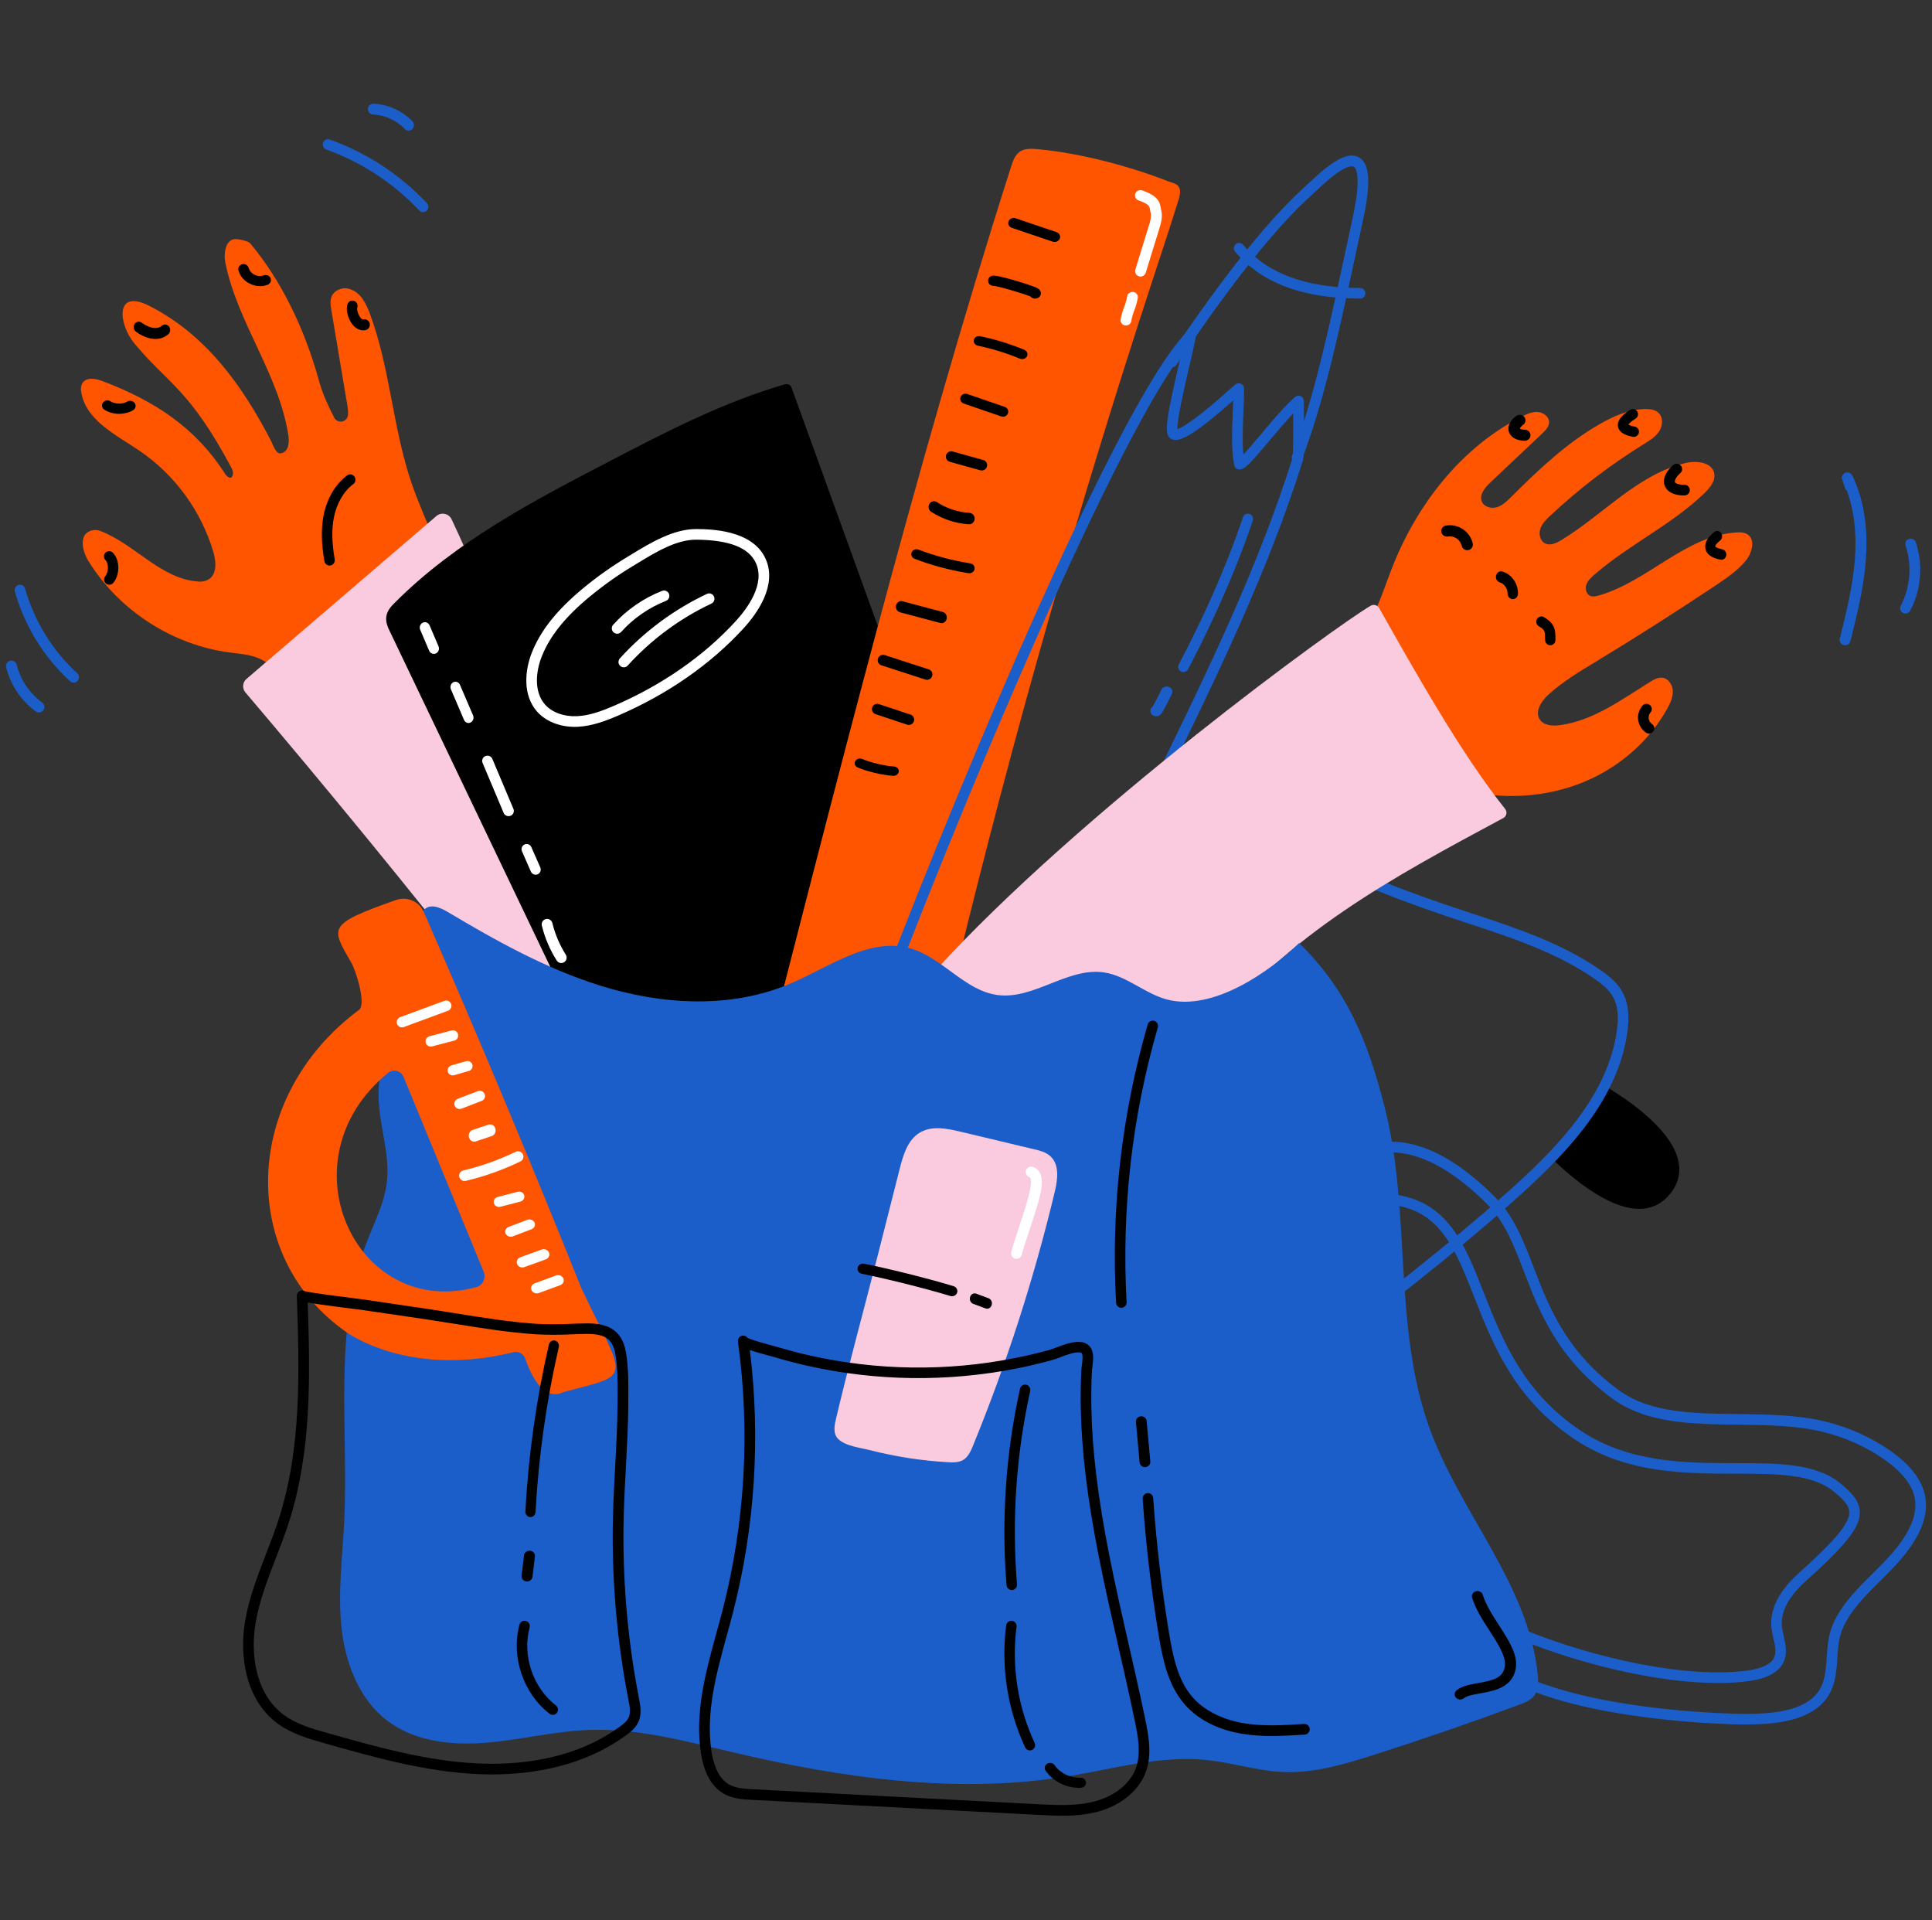 <svg width="161" height="160" viewBox="0 0 161 160" fill="none" xmlns="http://www.w3.org/2000/svg">
<rect x="0" y="0" width="161" height="160" fill="#333333" stroke="none"/>
<g clip-path="url(#clip0_165_7955)">
<path d="M133.765 90.974C133.703 90.937 133.637 90.906 133.57 90.88C132.67 92.918 131.353 94.754 129.699 96.278C131.672 98.165 136.178 101.906 138.634 99.407C141.732 96.255 136.066 92.36 133.765 90.974Z" fill="black"/>
<path d="M136.592 100.72C134.05 100.72 131.021 98.164 129.435 96.632C129.391 96.592 129.357 96.541 129.334 96.486C129.311 96.431 129.3 96.373 129.301 96.313C129.301 96.255 129.314 96.195 129.339 96.142C129.363 96.088 129.398 96.038 129.443 95.998C131.035 94.513 132.305 92.725 133.173 90.741C133.219 90.639 133.303 90.557 133.409 90.514C133.515 90.47 133.634 90.469 133.741 90.509C133.833 90.545 133.924 90.588 134.009 90.639C136.067 91.891 139.572 94.384 139.914 97.019C140.043 98.022 139.709 98.941 138.921 99.751C138.629 100.057 138.278 100.301 137.886 100.468C137.496 100.634 137.074 100.721 136.649 100.72H136.592ZM130.39 96.318C131.76 97.594 134.51 99.87 136.639 99.842C136.945 99.845 137.251 99.784 137.534 99.664C137.816 99.543 138.069 99.367 138.279 99.144C138.881 98.526 139.127 97.867 139.031 97.13C138.741 94.889 135.445 92.57 133.787 91.537C132.947 93.315 131.797 94.933 130.39 96.32V96.318Z" fill="black"/>
<path d="M145.494 143.68C145.102 143.68 144.71 143.672 144.325 143.66C141.299 143.565 130.989 143.007 125.334 139.795C125.24 139.743 125.168 139.657 125.133 139.555C125.097 139.454 125.1 139.343 125.141 139.243C125.493 138.359 125.677 136.813 125.645 135.887C125.642 135.813 125.658 135.739 125.693 135.671C125.726 135.605 125.776 135.548 125.838 135.506C125.9 135.464 125.972 135.438 126.046 135.432C126.121 135.424 126.196 135.436 126.265 135.466C131.259 137.643 139.226 139.76 144.917 139.266C145.876 139.183 147.211 138.991 147.726 138.295C148.083 137.814 147.948 137.206 147.785 136.503C147.712 136.208 147.657 135.91 147.618 135.608C147.458 134.128 148.237 132.568 149.867 131.098C152.503 128.724 154.132 127.041 154.108 125.989C154.096 125.498 153.747 125.032 152.818 124.271C151.016 122.794 148.058 122.789 144.627 122.784C140.368 122.777 135.541 122.77 131.304 119.971C126.212 116.612 124.417 112.048 122.831 108.021C121.245 103.995 119.999 100.833 115.912 100.368C115.345 100.304 114.843 100.01 114.402 99.752L114.191 99.633C112.752 98.818 112.752 97.042 112.74 95.981C112.739 95.92 112.752 95.86 112.776 95.804C112.8 95.749 112.835 95.698 112.881 95.656C112.925 95.615 112.977 95.583 113.035 95.563C113.091 95.542 113.152 95.535 113.213 95.538C113.383 95.518 113.552 95.484 113.717 95.434C115.28 95.037 118.941 94.109 124.538 99.686C126.158 101.3 126.963 103.397 127.816 105.618C129.069 108.88 130.488 112.575 134.877 115.81C137.487 117.73 141.076 117.774 144.878 117.819C147.306 117.848 149.816 117.877 152.087 118.436C154.069 118.913 155.944 119.759 157.612 120.929C159.07 121.974 159.986 123.093 160.332 124.254C160.908 126.184 160.008 128.33 157.581 130.817C157.312 131.093 157.028 131.369 156.76 131.643C155.301 133.093 153.792 134.592 153.341 136.321C153.19 136.897 153.151 137.506 153.111 138.15C153.027 139.442 152.941 140.778 151.904 141.874C150.49 143.37 147.975 143.68 145.494 143.68ZM126.094 139.204C131.638 142.159 141.436 142.686 144.352 142.777C146.985 142.858 149.864 142.745 151.261 141.268C152.079 140.403 152.146 139.28 152.227 138.093C152.269 137.431 152.314 136.757 152.485 136.098C152.998 134.136 154.588 132.551 156.138 131.018C156.407 130.749 156.686 130.473 156.95 130.202C159.132 127.965 159.962 126.102 159.486 124.507C159.198 123.538 158.394 122.576 157.099 121.648C155.523 120.542 153.75 119.745 151.877 119.295C149.707 118.761 147.248 118.731 144.87 118.703C141.097 118.658 137.194 118.612 134.354 116.521C129.757 113.136 128.288 109.311 126.992 105.935C126.139 103.713 125.402 101.794 123.915 100.312C118.675 95.088 115.355 95.931 113.938 96.291C113.827 96.32 113.725 96.345 113.633 96.366C113.661 97.409 113.816 98.405 114.629 98.866L114.85 98.997C115.233 99.218 115.625 99.454 116.011 99.497C120.627 100.023 122.031 103.583 123.649 107.705C125.188 111.61 126.932 116.035 131.787 119.241C135.802 121.892 140.488 121.9 144.628 121.907C148.226 121.907 151.333 121.917 153.373 123.596C154.353 124.4 154.965 125.078 154.985 125.975C155.014 127.238 153.913 128.643 150.453 131.761C149.469 132.644 148.33 134.02 148.491 135.516C148.526 135.784 148.575 136.049 148.642 136.31C148.823 137.109 149.028 138.016 148.43 138.823C147.71 139.795 146.211 140.038 144.986 140.148C139.37 140.636 131.631 138.663 126.516 136.539C126.48 137.442 126.338 138.336 126.094 139.204Z" fill="#1B5EC9"/>
<path d="M113.591 109.84C112.383 109.84 111.479 108.5 110.869 107.596C110.759 107.437 110.66 107.286 110.572 107.166C108.957 104.949 107.409 102.414 105.701 99.186C104.681 97.26 103.702 95.276 102.755 93.356C102.342 92.518 101.914 91.653 101.489 90.807C100.67 89.17 99.991 87.858 99.351 86.676C98.96 85.952 98.588 85.285 98.213 84.636C98.187 84.591 98.078 84.431 97.972 84.277C97.002 82.848 96.88 82.585 97.039 82.273L103.536 69.468C103.637 69.27 103.805 68.94 104.155 68.793C104.597 68.605 105.03 68.826 105.26 68.943C110.241 71.485 115.399 73.66 120.695 75.454C121.322 75.666 121.967 75.878 122.59 76.083C126.276 77.297 130.088 78.552 133.341 80.798C134.042 81.28 134.75 81.837 135.193 82.634C135.679 83.51 135.812 84.586 135.609 86.022C134.836 91.518 130.748 95.872 126.86 99.404C126.537 99.7 126.213 99.992 125.888 100.277C123.644 102.272 121.109 104.386 117.911 106.927C117.295 107.417 116.638 107.936 115.903 108.513C115.793 108.603 115.669 108.707 115.541 108.818C115.047 109.248 114.487 109.735 113.801 109.823C113.731 109.834 113.66 109.84 113.591 109.84ZM97.902 82.522C98.05 82.817 98.513 83.498 98.7 83.775C98.854 83.996 98.935 84.12 98.975 84.189C99.354 84.845 99.73 85.519 100.127 86.251C100.77 87.441 101.453 88.761 102.277 90.408C102.703 91.259 103.131 92.127 103.545 92.965C104.489 94.879 105.465 96.857 106.479 98.771C108.167 101.96 109.694 104.46 111.284 106.64C111.382 106.776 111.487 106.932 111.599 107.098C112.122 107.874 112.914 109.046 113.688 108.946C114.11 108.89 114.564 108.502 114.964 108.15C115.1 108.031 115.229 107.919 115.359 107.817C116.092 107.241 116.748 106.722 117.363 106.234C120.548 103.7 123.071 101.596 125.303 99.612C125.626 99.326 125.947 99.037 126.268 98.746C130.043 95.319 134.002 91.113 134.735 85.897C134.909 84.662 134.809 83.762 134.422 83.065C134.067 82.427 133.453 81.948 132.842 81.527C129.693 79.354 125.942 78.119 122.315 76.924C121.69 76.719 121.045 76.507 120.413 76.293C115.078 74.486 109.88 72.294 104.861 69.735C104.603 69.602 104.522 69.6 104.498 69.611C104.445 69.633 104.354 69.811 104.324 69.87L97.902 82.522Z" fill="#1B5EC9"/>
<path d="M21.501 54.823C20.761 54.52 19.949 54.471 19.152 54.366C14.359 53.737 9.91 50.857 7.372 46.749C6.871 45.937 6.564 44.635 7.483 44.25C7.78 44.132 8.112 44.134 8.408 44.256C11.277 45.377 13.427 48.255 16.536 48.453C16.72 48.469 16.904 48.453 17.083 48.406C18.108 48.108 18.043 46.886 17.779 45.985C16.756 42.551 14.581 39.572 11.62 37.551C9.624 36.199 7.065 34.983 6.751 32.547C6.725 32.369 6.747 32.187 6.815 32.021C7.098 31.387 7.929 31.52 8.53 31.748C12.877 33.398 16.301 35.611 18.793 39.534C19.307 40.183 19.569 39.519 19.315 39.032C15.788 32.393 14.024 32.014 11.203 28.62C9.89 27.041 9.499 23.976 12.481 25.503C17.145 27.889 20.183 32.085 22.582 36.727C22.765 37.082 22.992 37.835 23.387 37.773C24.062 37.674 24.122 36.868 24.029 36.262C23.253 31.214 19.806 26.92 18.785 21.915C18.616 21.085 18.797 19.879 19.681 19.921C19.962 19.934 20.679 20.07 20.857 20.285C23.469 23.396 25.411 27.469 26.562 31.662C26.889 32.855 27.332 33.766 27.849 34.795C27.908 34.914 28.005 35.01 28.124 35.069C28.243 35.127 28.378 35.145 28.508 35.12C28.638 35.095 28.757 35.028 28.846 34.929C28.934 34.831 28.988 34.706 28.999 34.574C29.04 34.112 28.908 33.558 28.809 32.968C28.41 30.586 28.01 28.204 27.61 25.822C27.525 25.309 27.444 24.751 27.896 24.339C28.078 24.181 28.3 24.076 28.538 24.037C28.776 23.998 29.02 24.026 29.243 24.117C30.112 24.449 30.516 25.318 30.825 26.144C32.524 30.697 32.726 35.688 34.307 40.282C35.305 43.187 36.846 45.931 37.32 48.968C37.391 49.426 37.431 49.911 37.256 50.34C37.08 50.769 36.686 51.09 36.312 51.384L29.742 56.565L28.099 57.861C27.656 58.21 27.199 58.664 26.625 58.776C25.615 58.972 24.834 57.916 24.264 57.25C23.467 56.322 22.667 55.3 21.501 54.823Z" fill="#FF5400"/>
<path d="M42.204 54.922C40.951 50.937 39.424 47.042 37.634 43.267C37.58 43.154 37.501 43.054 37.402 42.976C37.304 42.898 37.188 42.844 37.065 42.818C36.942 42.792 36.815 42.794 36.693 42.825C36.571 42.856 36.458 42.915 36.363 42.997L20.537 56.569C20.377 56.706 20.279 56.901 20.262 57.111C20.246 57.32 20.313 57.528 20.449 57.688C27.3 65.75 34.002 73.939 40.556 82.254L57.94 87.92L42.204 54.922Z" fill="#FACBDF"/>
<path d="M27.461 47.12C27.359 47.12 27.261 47.082 27.182 47.014C27.104 46.947 27.052 46.852 27.034 46.748C26.773 45.248 26.752 44.044 26.966 42.945C27.245 41.525 27.945 40.341 28.924 39.611C28.97 39.574 29.023 39.548 29.079 39.534C29.135 39.519 29.194 39.516 29.251 39.525C29.308 39.534 29.363 39.555 29.413 39.587C29.462 39.618 29.505 39.659 29.539 39.708C29.573 39.757 29.597 39.812 29.61 39.871C29.622 39.929 29.624 39.99 29.614 40.049C29.604 40.108 29.582 40.165 29.551 40.215C29.519 40.266 29.479 40.309 29.43 40.343C28.639 40.931 28.053 41.946 27.821 43.124C27.63 44.103 27.651 45.204 27.892 46.589C27.912 46.707 27.886 46.828 27.821 46.926C27.755 47.024 27.654 47.091 27.541 47.112C27.514 47.117 27.488 47.12 27.461 47.12Z" fill="black"/>
<path d="M9.93 34.48C9.496 34.482 9.07 34.365 8.704 34.143C8.605 34.081 8.535 33.985 8.51 33.874C8.485 33.764 8.508 33.648 8.573 33.554C8.637 33.459 8.739 33.393 8.856 33.369C8.972 33.346 9.094 33.367 9.194 33.429C9.407 33.555 9.652 33.624 9.903 33.628C10.154 33.633 10.402 33.573 10.62 33.454C10.722 33.396 10.845 33.379 10.96 33.407C11.076 33.434 11.175 33.504 11.236 33.601C11.297 33.698 11.316 33.814 11.286 33.924C11.257 34.033 11.184 34.127 11.081 34.185C10.733 34.38 10.335 34.482 9.93 34.48Z" fill="black"/>
<path d="M12.949 28.24C12.377 28.24 11.79 27.976 11.333 27.636C11.286 27.603 11.245 27.56 11.214 27.51C11.182 27.46 11.16 27.403 11.149 27.344C11.138 27.284 11.138 27.223 11.149 27.163C11.161 27.104 11.183 27.047 11.215 26.997C11.247 26.947 11.287 26.904 11.335 26.872C11.383 26.839 11.435 26.817 11.491 26.806C11.546 26.796 11.603 26.798 11.658 26.812C11.713 26.826 11.765 26.852 11.81 26.887C11.915 26.967 12.885 27.657 13.495 27.137C13.583 27.062 13.694 27.027 13.806 27.041C13.917 27.054 14.019 27.115 14.089 27.209C14.158 27.304 14.191 27.424 14.178 27.545C14.165 27.665 14.109 27.774 14.022 27.85C13.717 28.11 13.337 28.248 12.949 28.24Z" fill="black"/>
<path d="M21.674 23.84C21.372 23.838 21.076 23.766 20.81 23.63C20.575 23.52 20.369 23.36 20.206 23.164C20.043 22.968 19.927 22.739 19.866 22.495C19.846 22.388 19.87 22.277 19.933 22.187C19.995 22.096 20.092 22.033 20.202 22.01C20.313 21.986 20.428 22.005 20.524 22.062C20.621 22.119 20.69 22.21 20.718 22.315C20.755 22.438 20.818 22.552 20.902 22.651C20.986 22.749 21.091 22.831 21.208 22.889C21.326 22.948 21.455 22.983 21.588 22.993C21.72 23.002 21.853 22.986 21.979 22.945C22.085 22.903 22.204 22.903 22.31 22.945C22.416 22.988 22.5 23.068 22.545 23.17C22.59 23.272 22.591 23.386 22.548 23.488C22.506 23.591 22.423 23.673 22.318 23.717C22.114 23.799 21.895 23.841 21.674 23.84Z" fill="black"/>
<path d="M30.266 27.52C29.919 27.52 29.586 27.331 29.331 26.983C28.996 26.523 28.774 25.743 28.98 25.302C29.003 25.248 29.037 25.2 29.078 25.16C29.119 25.12 29.167 25.088 29.22 25.068C29.273 25.047 29.329 25.038 29.385 25.04C29.441 25.043 29.496 25.057 29.547 25.081C29.599 25.106 29.644 25.141 29.683 25.185C29.721 25.228 29.75 25.279 29.77 25.335C29.789 25.39 29.798 25.45 29.796 25.509C29.794 25.568 29.781 25.626 29.757 25.68C29.768 25.988 29.881 26.283 30.078 26.512C30.198 26.638 30.274 26.624 30.307 26.614C30.362 26.602 30.419 26.602 30.474 26.613C30.529 26.624 30.582 26.647 30.628 26.68C30.675 26.712 30.716 26.754 30.747 26.803C30.779 26.852 30.8 26.908 30.812 26.966C30.823 27.023 30.823 27.083 30.813 27.142C30.802 27.2 30.78 27.255 30.749 27.304C30.718 27.354 30.678 27.396 30.632 27.429C30.585 27.462 30.533 27.485 30.478 27.497C30.408 27.512 30.337 27.52 30.266 27.52Z" fill="black"/>
<path d="M35.263 17.68C35.203 17.68 35.144 17.668 35.089 17.644C35.034 17.62 34.984 17.586 34.943 17.542C32.796 15.261 30.145 13.521 27.205 12.462C27.149 12.444 27.097 12.415 27.053 12.376C27.008 12.337 26.972 12.29 26.946 12.237C26.92 12.184 26.904 12.126 26.901 12.067C26.898 12.008 26.906 11.949 26.926 11.893C26.946 11.837 26.977 11.786 27.016 11.743C27.056 11.699 27.104 11.664 27.158 11.64C27.211 11.615 27.269 11.602 27.328 11.6C27.387 11.599 27.445 11.609 27.5 11.631C30.57 12.735 33.339 14.551 35.581 16.931C35.64 16.994 35.679 17.073 35.694 17.157C35.709 17.242 35.699 17.329 35.665 17.409C35.631 17.488 35.575 17.555 35.503 17.602C35.432 17.65 35.348 17.675 35.263 17.676V17.68Z" fill="#1B5EC9"/>
<path d="M34.052 10.88C33.991 10.88 33.931 10.868 33.876 10.844C33.82 10.82 33.77 10.785 33.728 10.741C33.032 10.019 32.088 9.59 31.089 9.542C31.03 9.539 30.972 9.525 30.919 9.5C30.865 9.475 30.817 9.439 30.778 9.396C30.738 9.352 30.707 9.301 30.687 9.245C30.667 9.189 30.658 9.13 30.661 9.071C30.663 9.012 30.677 8.954 30.702 8.9C30.727 8.846 30.763 8.798 30.806 8.758C30.85 8.718 30.901 8.687 30.956 8.667C31.012 8.647 31.07 8.638 31.129 8.64C32.358 8.7 33.519 9.227 34.375 10.115C34.416 10.157 34.448 10.208 34.469 10.263C34.491 10.318 34.501 10.377 34.5 10.436C34.499 10.496 34.486 10.554 34.462 10.608C34.439 10.662 34.405 10.712 34.362 10.753C34.279 10.834 34.168 10.88 34.052 10.88Z" fill="#1B5EC9"/>
<path d="M6.136 56.873C6.027 56.874 5.922 56.834 5.84 56.761C3.652 54.754 2.057 52.165 1.235 49.287C1.206 49.172 1.221 49.051 1.278 48.948C1.336 48.846 1.43 48.77 1.542 48.737C1.654 48.705 1.773 48.718 1.875 48.775C1.977 48.831 2.054 48.926 2.088 49.038C2.862 51.755 4.366 54.197 6.431 56.091C6.498 56.151 6.546 56.232 6.568 56.321C6.589 56.41 6.584 56.504 6.552 56.59C6.519 56.676 6.462 56.749 6.388 56.801C6.313 56.853 6.225 56.881 6.135 56.88L6.136 56.873Z" fill="#1B5EC9"/>
<path d="M3.244 59.36C3.149 59.36 3.056 59.33 2.979 59.275C1.757 58.377 0.885 57.079 0.513 55.605C0.484 55.487 0.503 55.363 0.565 55.26C0.627 55.157 0.728 55.082 0.845 55.053C0.961 55.024 1.085 55.043 1.188 55.106C1.291 55.168 1.365 55.269 1.394 55.386C1.713 56.652 2.463 57.766 3.513 58.536C3.59 58.592 3.648 58.672 3.678 58.763C3.707 58.855 3.707 58.953 3.678 59.045C3.649 59.136 3.591 59.216 3.514 59.273C3.436 59.329 3.343 59.36 3.247 59.36H3.244Z" fill="#1B5EC9"/>
<path d="M9.104 48.72C9.02 48.719 8.939 48.695 8.869 48.65C8.8 48.604 8.744 48.54 8.71 48.464C8.676 48.388 8.664 48.303 8.676 48.221C8.688 48.138 8.723 48.061 8.777 47.998C9.014 47.722 9.113 47.015 8.787 46.665C8.746 46.623 8.713 46.574 8.692 46.52C8.67 46.465 8.659 46.407 8.66 46.349C8.661 46.29 8.674 46.232 8.698 46.179C8.722 46.125 8.756 46.077 8.799 46.037C8.841 45.997 8.892 45.966 8.946 45.946C9.001 45.926 9.06 45.917 9.118 45.921C9.176 45.924 9.233 45.938 9.286 45.964C9.338 45.99 9.385 46.026 9.423 46.07C10.057 46.753 9.949 47.976 9.433 48.571C9.392 48.618 9.341 48.655 9.285 48.681C9.228 48.707 9.166 48.72 9.104 48.72Z" fill="black"/>
<path d="M50.186 88.664L32.997 52.526C32.85 52.218 32.7 51.887 32.75 51.549C32.8 51.212 33.062 50.914 33.312 50.664C38.328 45.599 44.75 42.222 51.052 38.922C55.72 36.481 60.422 34.024 65.483 32.56L75.025 59.071C75.238 59.663 75.454 60.288 75.356 60.908C75.268 61.479 74.584 61.871 74.596 62.448C74.766 70.834 75.971 92.688 54.936 95.28C52.023 92.738 49.791 89.505 48.443 85.874L50.186 88.664Z" fill="black"/>
<path d="M54.942 95.6C54.835 95.6 54.732 95.56 54.652 95.489C51.666 92.901 49.379 89.605 48.001 85.903C47.967 85.811 47.965 85.71 47.995 85.615C48.025 85.521 48.085 85.441 48.167 85.384L32.481 52.596C32.33 52.281 32.123 51.847 32.194 51.365C32.265 50.882 32.574 50.541 32.885 50.231C38.022 45.074 44.533 41.687 50.831 38.411C55.474 35.996 60.275 33.499 65.423 32.017C65.531 31.986 65.647 31.997 65.747 32.048C65.847 32.099 65.924 32.186 65.962 32.292L75.555 58.801C75.766 59.383 76.027 60.106 75.911 60.855C75.852 61.232 75.636 61.519 75.444 61.774C75.293 61.974 75.15 62.164 75.152 62.319C75.157 62.588 75.164 62.87 75.172 63.165C75.379 72.104 75.865 93.04 55 95.596C54.98 95.6 54.961 95.601 54.942 95.6ZM50.386 88.924C51.623 91.092 53.211 93.041 55.084 94.692C63.59 93.594 69.34 89.128 72.174 81.414C74.558 74.927 74.39 67.575 74.285 63.182C74.278 62.887 74.272 62.604 74.266 62.334C74.256 61.872 74.522 61.52 74.736 61.237C74.877 61.05 75.011 60.873 75.035 60.717C75.116 60.191 74.907 59.611 74.721 59.098L65.27 32.984C60.356 34.454 55.724 36.864 51.24 39.196C45.003 42.441 38.554 45.797 33.513 50.855C33.298 51.069 33.104 51.281 33.07 51.494C33.035 51.708 33.147 51.937 33.279 52.216L50.564 88.351C50.612 88.451 50.62 88.567 50.587 88.673C50.554 88.779 50.482 88.869 50.386 88.924Z" fill="black"/>
<path d="M47.89 60.56C46.625 60.56 45.466 60.092 44.753 59.285C43.541 57.913 43.735 55.847 44.32 54.372C45.054 52.522 46.412 50.819 48.596 49.011C49.754 48.054 50.982 47.183 52.27 46.407L52.658 46.171C54.206 45.23 56.134 44.059 58.058 44.08C59.203 44.093 62.689 44.132 63.793 46.542C64.802 48.747 63.091 51.115 61.981 52.332C59.229 55.346 55.591 57.874 51.459 59.642C50.425 60.084 49.304 60.502 48.117 60.556C48.042 60.559 47.965 60.56 47.89 60.56ZM49.164 49.692C47.099 51.401 45.822 52.991 45.146 54.697C44.657 55.929 44.472 57.629 45.42 58.701C45.999 59.357 46.992 59.72 48.078 59.671C49.122 59.626 50.151 59.24 51.109 58.829C55.124 57.111 58.66 54.658 61.324 51.737C62.288 50.682 63.784 48.652 62.99 46.909C62.405 45.631 60.79 44.995 58.053 44.965C56.379 44.944 54.654 45.998 53.127 46.927L52.735 47.164C51.485 47.917 50.293 48.762 49.17 49.692H49.164Z" fill="white"/>
<path d="M51.43 52.8C51.343 52.801 51.259 52.776 51.186 52.729C51.113 52.682 51.055 52.615 51.02 52.536C50.984 52.457 50.972 52.37 50.986 52.284C50.999 52.198 51.037 52.118 51.096 52.054C52.218 50.81 53.613 49.844 55.171 49.231C55.281 49.188 55.404 49.19 55.513 49.237C55.621 49.285 55.706 49.373 55.75 49.484C55.793 49.594 55.791 49.717 55.743 49.826C55.696 49.934 55.607 50.02 55.497 50.063C54.069 50.626 52.79 51.512 51.762 52.653C51.72 52.699 51.669 52.736 51.611 52.761C51.554 52.787 51.493 52.8 51.43 52.8Z" fill="white"/>
<path d="M51.986 55.6C51.9 55.601 51.815 55.577 51.743 55.53C51.67 55.483 51.613 55.416 51.578 55.337C51.542 55.258 51.531 55.17 51.545 55.085C51.559 54.999 51.597 54.919 51.655 54.855C53.701 52.604 56.166 50.778 58.91 49.482C59.017 49.432 59.138 49.426 59.248 49.467C59.358 49.507 59.448 49.59 59.498 49.696C59.547 49.803 59.553 49.925 59.513 50.036C59.473 50.147 59.391 50.237 59.285 50.288C56.645 51.533 54.275 53.288 52.308 55.454C52.267 55.5 52.218 55.536 52.162 55.561C52.107 55.586 52.047 55.599 51.986 55.6Z" fill="white"/>
<path d="M36.153 54.48C36.07 54.48 35.988 54.455 35.919 54.408C35.849 54.36 35.794 54.293 35.761 54.214L35.012 52.456C34.97 52.348 34.97 52.227 35.012 52.12C35.053 52.012 35.133 51.925 35.235 51.878C35.337 51.831 35.452 51.827 35.556 51.867C35.66 51.907 35.746 51.988 35.794 52.093L36.543 53.85C36.589 53.958 36.593 54.081 36.553 54.192C36.513 54.302 36.432 54.392 36.329 54.441C36.274 54.467 36.213 54.48 36.153 54.48Z" fill="white"/>
<path d="M39.045 60.24C38.966 60.24 38.888 60.216 38.821 60.17C38.754 60.124 38.701 60.058 38.668 59.981L37.583 57.447C37.558 57.394 37.544 57.335 37.54 57.275C37.536 57.216 37.544 57.156 37.562 57.099C37.581 57.042 37.609 56.991 37.647 56.946C37.684 56.902 37.73 56.866 37.78 56.841C37.831 56.816 37.886 56.802 37.941 56.8C37.997 56.798 38.052 56.809 38.104 56.83C38.156 56.852 38.203 56.884 38.243 56.926C38.283 56.968 38.315 57.018 38.337 57.073L39.422 59.605C39.444 59.658 39.457 59.716 39.459 59.775C39.461 59.833 39.452 59.892 39.432 59.947C39.413 60.002 39.384 60.052 39.346 60.095C39.309 60.138 39.264 60.172 39.215 60.196C39.162 60.224 39.104 60.239 39.045 60.24Z" fill="white"/>
<path d="M42.378 68C42.291 68 42.205 67.974 42.133 67.927C42.061 67.879 42.004 67.811 41.971 67.732L40.217 63.569C40.193 63.516 40.181 63.459 40.18 63.401C40.179 63.343 40.19 63.286 40.212 63.232C40.234 63.179 40.266 63.13 40.307 63.089C40.349 63.048 40.398 63.015 40.452 62.993C40.506 62.971 40.565 62.96 40.623 62.96C40.682 62.96 40.74 62.972 40.794 62.995C40.848 63.017 40.897 63.05 40.938 63.092C40.978 63.133 41.011 63.182 41.032 63.236L42.786 67.399C42.808 67.452 42.82 67.509 42.82 67.566C42.82 67.623 42.808 67.68 42.786 67.732C42.764 67.785 42.731 67.833 42.69 67.873C42.649 67.914 42.6 67.946 42.547 67.967C42.493 67.989 42.436 68 42.378 68Z" fill="white"/>
<path d="M44.634 72.88C44.552 72.88 44.471 72.856 44.401 72.811C44.332 72.765 44.277 72.7 44.244 72.624L43.497 70.926C43.452 70.822 43.449 70.703 43.49 70.596C43.53 70.49 43.611 70.404 43.714 70.357C43.817 70.311 43.934 70.308 44.04 70.348C44.145 70.389 44.23 70.471 44.277 70.575L45.024 72.273C45.07 72.377 45.073 72.496 45.033 72.603C44.993 72.71 44.913 72.796 44.81 72.843C44.755 72.868 44.695 72.88 44.634 72.88Z" fill="white"/>
<path d="M46.774 80.24C46.698 80.24 46.623 80.221 46.556 80.184C46.49 80.147 46.434 80.094 46.393 80.029C45.826 79.135 45.407 78.153 45.154 77.122C45.139 77.064 45.137 77.004 45.146 76.945C45.155 76.886 45.175 76.83 45.206 76.779C45.236 76.728 45.277 76.683 45.325 76.648C45.372 76.613 45.426 76.587 45.484 76.573C45.541 76.559 45.601 76.556 45.659 76.565C45.718 76.574 45.774 76.595 45.825 76.626C45.875 76.656 45.919 76.697 45.955 76.745C45.99 76.793 46.015 76.847 46.029 76.906C46.258 77.84 46.636 78.731 47.15 79.543C47.193 79.611 47.218 79.69 47.22 79.772C47.223 79.853 47.204 79.933 47.165 80.005C47.126 80.076 47.069 80.136 47 80.177C46.93 80.218 46.851 80.24 46.77 80.24H46.774Z" fill="white"/>
<path d="M114.387 51.283C115.035 50.076 115.442 48.759 115.938 47.48C117.995 42.133 121.727 37.28 126.842 34.697C127.258 34.487 127.704 34.289 128.172 34.329C128.639 34.369 129.101 34.733 129.089 35.197C129.079 35.562 128.794 35.855 128.527 36.107L124.186 40.208C123.733 40.636 123.24 41.24 123.494 41.809C123.694 42.252 124.295 42.402 124.762 42.252C125.23 42.101 125.595 41.744 125.942 41.396C128.201 39.138 130.548 36.915 133.321 35.329C134.494 34.657 135.781 34.094 137.132 34.08C137.507 34.08 137.908 34.127 138.188 34.376C138.609 34.752 138.575 35.453 138.27 35.925C137.965 36.398 137.465 36.706 136.984 37.002C134.197 38.726 131.588 40.721 129.195 42.958C128.863 43.273 128.514 43.611 128.364 44.047C128.215 44.483 128.329 45.044 128.738 45.265C129.17 45.494 129.694 45.254 130.111 45C133.605 42.881 136.479 39.516 140.457 38.58C141.373 38.364 142.635 38.496 142.844 39.412C142.986 40.033 142.519 40.618 142.062 41.062C139.316 43.727 135.733 45.379 132.849 47.893C132.579 48.128 132.307 48.385 132.193 48.722C132.079 49.06 132.185 49.497 132.512 49.643C132.733 49.739 132.983 49.684 133.213 49.62C137.312 48.462 140.484 44.596 144.734 44.361C145.025 44.345 145.332 44.351 145.585 44.497C146.319 44.922 146.018 46.068 145.474 46.722C144.794 47.544 143.896 48.155 143.009 48.749C139.737 50.936 136.417 53.05 133.05 55.092C131.655 55.938 130.24 56.779 129.034 57.878C128.444 58.415 127.877 59.279 128.316 59.946C128.648 60.455 129.377 60.499 129.977 60.42C132.762 60.056 135.125 58.294 137.51 56.812C137.817 56.62 138.156 56.427 138.515 56.464C139.026 56.519 139.382 57.05 139.401 57.564C139.42 58.077 139.199 58.566 138.951 59.017C137.474 61.702 135.043 63.828 132.231 65.048C129.418 66.268 126.249 66.598 123.219 66.092C121.484 65.803 119.761 65.248 118.012 65.39C117.097 65.463 116.181 65.722 115.275 65.579C113.957 65.366 112.935 64.333 112.109 63.283C111.436 62.425 110.826 61.518 110.288 60.569C109.837 59.776 109.175 58.798 109.142 57.86C109.116 57.143 109.621 56.632 110.115 56.182C110.854 55.509 111.602 54.854 112.285 54.125C113.105 53.273 113.812 52.317 114.387 51.283Z" fill="#FF5400"/>
<path d="M62.827 91.904C69.493 66.097 76.145 39.271 84.26 13.877C84.408 13.411 84.583 12.912 84.986 12.636C85.39 12.361 85.951 12.382 86.454 12.427C90.102 12.759 94.205 13.879 97.346 15.105C97.668 15.231 98.057 15.279 98.237 15.574C98.417 15.869 98.326 16.286 98.217 16.634C97.524 18.864 96.787 21.078 96.061 23.296C89.865 42.205 84.417 61.338 79.716 80.692C79.024 83.54 78.352 86.392 77.699 89.247C77.605 89.66 77.502 90.092 77.217 90.405C76.834 90.823 76.222 90.924 75.669 91.008C70.948 91.714 66.317 92.933 61.859 94.64L62.827 91.904Z" fill="#FF5400"/>
<path d="M87.883 20.16C87.83 20.16 87.777 20.151 87.728 20.134L84.32 18.984C84.207 18.946 84.114 18.867 84.062 18.765C84.011 18.663 84.006 18.546 84.047 18.44C84.088 18.334 84.173 18.248 84.282 18.2C84.391 18.152 84.516 18.147 84.629 18.185L88.037 19.336C88.139 19.369 88.224 19.435 88.278 19.522C88.332 19.608 88.351 19.71 88.333 19.809C88.315 19.908 88.259 19.997 88.176 20.061C88.094 20.126 87.99 20.161 87.883 20.16Z" fill="black"/>
<path d="M86.239 24.88C86.168 24.88 86.098 24.864 86.034 24.832C85.972 24.801 85.917 24.756 85.875 24.701C85.251 24.448 83.155 23.824 82.788 23.82C82.669 23.82 82.555 23.775 82.471 23.694C82.387 23.613 82.34 23.504 82.34 23.39C82.34 23.276 82.387 23.166 82.471 23.086C82.555 23.005 82.669 22.96 82.788 22.96C83.184 22.96 84.372 23.306 84.865 23.454C85.288 23.582 85.683 23.71 85.974 23.816C86.422 23.976 86.74 24.092 86.74 24.435C86.74 24.531 86.706 24.624 86.646 24.701C86.585 24.777 86.5 24.833 86.404 24.858C86.35 24.873 86.294 24.88 86.239 24.88Z" fill="black"/>
<path d="M85.178 29.92C85.115 29.92 85.052 29.908 84.995 29.884C83.867 29.417 82.69 29.054 81.484 28.8C81.427 28.788 81.374 28.766 81.326 28.735C81.279 28.704 81.239 28.665 81.208 28.62C81.177 28.575 81.156 28.525 81.147 28.473C81.137 28.42 81.138 28.366 81.152 28.314C81.165 28.263 81.189 28.214 81.222 28.17C81.257 28.127 81.299 28.09 81.348 28.062C81.397 28.034 81.452 28.015 81.51 28.006C81.566 27.997 81.625 27.998 81.682 28.01C82.946 28.276 84.177 28.657 85.36 29.145C85.452 29.183 85.528 29.249 85.573 29.332C85.619 29.415 85.632 29.51 85.611 29.6C85.59 29.691 85.535 29.772 85.456 29.831C85.377 29.889 85.278 29.92 85.178 29.92Z" fill="black"/>
<path d="M83.587 34.72C83.537 34.72 83.489 34.712 83.442 34.697L80.323 33.626C80.267 33.608 80.216 33.581 80.172 33.544C80.127 33.507 80.091 33.462 80.065 33.411C80.039 33.361 80.024 33.305 80.02 33.249C80.017 33.192 80.025 33.136 80.044 33.082C80.064 33.029 80.094 32.979 80.133 32.938C80.172 32.896 80.22 32.862 80.273 32.838C80.326 32.815 80.383 32.802 80.442 32.8C80.499 32.799 80.558 32.808 80.612 32.829L83.731 33.899C83.828 33.932 83.908 33.998 83.96 34.084C84.012 34.17 84.031 34.271 84.013 34.369C83.996 34.467 83.944 34.556 83.866 34.62C83.787 34.684 83.689 34.72 83.587 34.72Z" fill="black"/>
<path d="M81.816 39.2C81.776 39.2 81.736 39.194 81.697 39.183L79.147 38.475C79.091 38.459 79.038 38.433 78.992 38.397C78.945 38.361 78.907 38.316 78.878 38.265C78.849 38.214 78.831 38.158 78.824 38.1C78.817 38.042 78.821 37.983 78.837 37.926C78.852 37.87 78.879 37.817 78.915 37.771C78.951 37.725 78.996 37.687 79.047 37.658C79.098 37.629 79.154 37.611 79.212 37.603C79.27 37.596 79.329 37.6 79.386 37.616L81.935 38.326C82.039 38.355 82.128 38.42 82.187 38.51C82.246 38.6 82.271 38.708 82.256 38.815C82.241 38.921 82.188 39.019 82.108 39.09C82.027 39.16 81.923 39.2 81.816 39.2Z" fill="black"/>
<path d="M80.753 43.679H80.726C79.617 43.609 78.542 43.252 77.596 42.64C77.545 42.607 77.501 42.564 77.466 42.514C77.432 42.463 77.407 42.406 77.393 42.345C77.379 42.284 77.377 42.221 77.387 42.16C77.396 42.098 77.417 42.039 77.448 41.986C77.479 41.933 77.52 41.887 77.568 41.85C77.616 41.813 77.671 41.787 77.729 41.773C77.786 41.758 77.846 41.756 77.905 41.766C77.963 41.776 78.02 41.798 78.07 41.831C78.89 42.361 79.821 42.669 80.782 42.729C80.902 42.733 81.015 42.787 81.097 42.879C81.18 42.97 81.224 43.093 81.221 43.219C81.216 43.345 81.165 43.464 81.078 43.551C80.991 43.637 80.875 43.684 80.755 43.68L80.753 43.679Z" fill="black"/>
<path d="M80.749 47.759C80.724 47.759 80.7 47.757 80.677 47.752C79.147 47.505 77.65 47.104 76.21 46.555C76.158 46.535 76.11 46.505 76.069 46.467C76.028 46.429 75.996 46.384 75.974 46.334C75.952 46.284 75.94 46.23 75.939 46.176C75.939 46.122 75.95 46.068 75.971 46.018C75.992 45.968 76.024 45.922 76.064 45.883C76.104 45.845 76.151 45.814 76.204 45.793C76.256 45.772 76.312 45.761 76.369 45.76C76.426 45.76 76.483 45.77 76.535 45.79C77.917 46.315 79.353 46.698 80.821 46.934C80.935 46.943 81.042 46.995 81.116 47.079C81.191 47.162 81.227 47.271 81.218 47.38C81.208 47.49 81.153 47.591 81.065 47.662C80.978 47.733 80.864 47.768 80.749 47.759Z" fill="black"/>
<path d="M78.473 51.92C78.436 51.921 78.4 51.916 78.364 51.907L74.999 51.014C74.942 51 74.889 50.974 74.842 50.938C74.795 50.901 74.755 50.855 74.725 50.802C74.695 50.748 74.674 50.689 74.665 50.627C74.656 50.565 74.659 50.502 74.673 50.441C74.686 50.38 74.711 50.322 74.745 50.272C74.78 50.221 74.823 50.179 74.873 50.147C74.922 50.114 74.977 50.093 75.034 50.085C75.091 50.076 75.15 50.08 75.205 50.095L78.571 50.988C78.674 51.016 78.763 51.084 78.823 51.179C78.883 51.273 78.91 51.389 78.897 51.503C78.885 51.617 78.834 51.723 78.755 51.799C78.676 51.876 78.574 51.919 78.469 51.92H78.473Z" fill="black"/>
<path d="M77.251 56.64C77.204 56.64 77.158 56.632 77.113 56.618L73.461 55.436C73.404 55.419 73.35 55.391 73.304 55.353C73.258 55.315 73.22 55.269 73.192 55.216C73.164 55.163 73.147 55.105 73.142 55.046C73.137 54.986 73.144 54.926 73.162 54.87C73.181 54.813 73.21 54.761 73.249 54.715C73.288 54.67 73.336 54.633 73.389 54.607C73.443 54.58 73.501 54.565 73.561 54.561C73.62 54.557 73.68 54.565 73.736 54.585L77.389 55.766C77.491 55.799 77.578 55.867 77.634 55.958C77.69 56.049 77.712 56.157 77.695 56.262C77.679 56.368 77.625 56.464 77.543 56.533C77.462 56.602 77.358 56.64 77.251 56.64Z" fill="black"/>
<path d="M75.737 60.4C75.689 60.4 75.642 60.392 75.597 60.377L72.963 59.502C72.851 59.464 72.759 59.385 72.707 59.28C72.654 59.175 72.646 59.053 72.683 58.942C72.72 58.831 72.8 58.739 72.905 58.687C73.01 58.634 73.131 58.626 73.243 58.663L75.876 59.538C75.976 59.571 76.061 59.638 76.116 59.728C76.17 59.818 76.191 59.925 76.174 60.029C76.158 60.132 76.104 60.227 76.024 60.295C75.944 60.363 75.842 60.4 75.737 60.4Z" fill="black"/>
<path d="M74.44 64.639H74.412C73.582 64.595 72.205 64.267 71.465 63.938C71.359 63.891 71.279 63.81 71.243 63.711C71.206 63.613 71.216 63.505 71.269 63.413C71.323 63.321 71.417 63.251 71.53 63.219C71.642 63.187 71.765 63.196 71.871 63.242C72.501 63.523 73.761 63.822 74.467 63.859C74.585 63.862 74.698 63.906 74.779 63.982C74.86 64.057 74.904 64.158 74.9 64.261C74.897 64.365 74.846 64.463 74.76 64.534C74.674 64.605 74.558 64.643 74.44 64.64V64.639Z" fill="black"/>
<path d="M85.763 89.76C85.57 89.758 85.377 89.745 85.186 89.721C84.645 89.666 83.911 89.546 83.062 89.379C81.124 88.995 79.211 88.497 77.331 87.891C73.77 86.718 72.276 85.653 72.631 84.538C73.398 82.127 78.298 69.572 83.68 57.112C88.583 45.763 95.203 31.437 98.9 27.653C98.966 27.586 99.052 27.541 99.145 27.526C99.238 27.511 99.335 27.526 99.419 27.569C99.503 27.612 99.57 27.681 99.612 27.765C99.656 27.85 99.669 27.945 99.653 28.038C99.552 28.62 99.342 29.52 99.1 30.562C98.737 32.123 98.085 34.923 98.114 35.751C98.343 35.676 98.896 35.408 100.096 34.465C101.105 33.671 102.19 32.704 102.908 32.064L102.931 32.044C102.994 31.988 103.072 31.951 103.156 31.938C103.24 31.924 103.325 31.935 103.403 31.97C103.481 32.004 103.547 32.059 103.594 32.13C103.641 32.2 103.666 32.283 103.668 32.368C103.677 32.934 103.648 33.616 103.617 34.338C103.568 35.523 103.512 36.833 103.617 37.865C104.028 37.434 104.623 36.727 105.133 36.121C106.078 34.997 107.149 33.722 107.927 33.069C107.991 33.015 108.069 32.98 108.152 32.969C108.235 32.958 108.319 32.971 108.395 33.005C108.472 33.04 108.536 33.096 108.581 33.166C108.628 33.236 108.652 33.317 108.654 33.401C108.681 38.032 108.606 38.269 108.581 38.347C105.678 47.593 101.354 56.453 97.176 65.02C93.342 72.883 89.376 81.003 86.528 89.385C86.421 89.678 86.143 89.76 85.763 89.76ZM98.407 29.627C94.674 34.692 88.894 47.278 84.493 57.465C78.778 70.693 74.12 82.782 73.476 84.807C73.444 84.906 73.561 85.055 73.634 85.139C75.199 86.858 84.19 88.905 85.758 88.882C88.618 80.523 92.56 72.447 96.374 64.635C100.538 56.107 104.843 47.28 107.727 38.107C107.761 37.835 107.774 36.175 107.771 34.441C107.159 35.082 106.453 35.922 105.809 36.689C104.156 38.655 103.725 39.115 103.291 39.115C103.19 39.114 103.091 39.08 103.014 39.017C102.935 38.953 102.88 38.865 102.859 38.767C102.594 37.57 102.669 35.832 102.733 34.299C102.746 33.978 102.759 33.665 102.769 33.368C99.485 36.247 98.174 37.023 97.516 36.517C97.017 36.151 97.144 35.057 98.237 30.359C98.296 30.107 98.352 29.863 98.407 29.627Z" fill="#1B5EC9"/>
<path d="M108.088 38.56C108.016 38.56 107.945 38.542 107.882 38.509C107.818 38.475 107.763 38.427 107.722 38.367C107.683 38.308 107.656 38.24 107.648 38.168C107.639 38.097 107.648 38.024 107.674 37.957C109.505 33.122 110.727 27.43 112.02 21.402C112.249 20.335 112.482 19.251 112.721 18.151C113.518 14.502 112.943 13.963 112.818 13.892C112.717 13.833 112.107 13.638 110.093 15.522C109.982 15.633 109.848 15.744 109.704 15.879C108.109 17.326 104.787 20.352 98.031 30.407C97.965 30.505 97.863 30.573 97.748 30.595C97.633 30.618 97.513 30.593 97.416 30.527C97.318 30.461 97.252 30.359 97.229 30.243C97.207 30.127 97.231 30.007 97.297 29.909C104.115 19.764 107.489 16.694 109.11 15.216C109.251 15.088 109.378 14.972 109.49 14.867C111.26 13.212 112.456 12.655 113.253 13.115C114.156 13.634 114.257 15.244 113.585 18.339C113.345 19.438 113.112 20.521 112.884 21.587C111.584 27.648 110.355 33.373 108.5 38.271C108.468 38.355 108.412 38.428 108.339 38.48C108.265 38.532 108.177 38.559 108.088 38.56Z" fill="#1B5EC9"/>
<path d="M113.338 24.88C108.529 24.858 105.12 23.575 102.917 20.957C102.844 20.867 102.811 20.753 102.822 20.639C102.833 20.524 102.888 20.418 102.976 20.344C103.063 20.27 103.176 20.233 103.29 20.241C103.404 20.249 103.511 20.302 103.588 20.388C105.615 22.796 108.805 23.978 113.341 23.997C113.457 23.997 113.569 24.044 113.652 24.127C113.734 24.209 113.78 24.322 113.78 24.439C113.78 24.556 113.734 24.668 113.652 24.751C113.569 24.834 113.457 24.88 113.341 24.88H113.338Z" fill="#1B5EC9"/>
<path d="M98.611 56C98.536 56 98.463 55.98 98.398 55.942C98.333 55.904 98.279 55.85 98.24 55.784C98.202 55.719 98.182 55.644 98.18 55.568C98.179 55.492 98.197 55.416 98.233 55.349C99.231 53.478 101.751 48.532 103.575 43.112C103.592 43.056 103.62 43.003 103.658 42.958C103.694 42.912 103.741 42.875 103.791 42.848C103.843 42.821 103.9 42.805 103.958 42.801C104.016 42.797 104.074 42.805 104.129 42.824C104.183 42.843 104.234 42.873 104.277 42.913C104.32 42.953 104.355 43.001 104.379 43.054C104.404 43.108 104.417 43.166 104.419 43.225C104.422 43.285 104.412 43.343 104.391 43.399C102.546 48.881 99.999 53.877 98.996 55.77C98.958 55.84 98.902 55.899 98.835 55.939C98.767 55.98 98.689 56.001 98.611 56Z" fill="#1B5EC9"/>
<path d="M96.375 59.68C96.331 59.68 96.288 59.675 96.246 59.667C96.135 59.645 96.036 59.589 95.964 59.508C95.894 59.428 95.857 59.327 95.859 59.224C95.859 59.157 95.876 59.09 95.909 59.03C95.943 58.97 95.992 58.918 96.052 58.878C96.199 58.635 96.529 57.999 96.787 57.458C96.812 57.406 96.848 57.359 96.893 57.32C96.938 57.281 96.992 57.25 97.049 57.23C97.107 57.209 97.171 57.199 97.233 57.2C97.296 57.201 97.358 57.214 97.415 57.236C97.472 57.259 97.523 57.292 97.567 57.332C97.61 57.373 97.644 57.421 97.667 57.474C97.69 57.527 97.701 57.583 97.699 57.64C97.698 57.696 97.685 57.752 97.66 57.804C97.66 57.804 97.458 58.221 97.249 58.627C96.865 59.375 96.707 59.68 96.375 59.68Z" fill="#1B5EC9"/>
<path d="M95.043 23.04C94.999 23.04 94.955 23.034 94.913 23.021C94.855 23.004 94.802 22.977 94.755 22.94C94.709 22.903 94.671 22.858 94.643 22.806C94.615 22.755 94.597 22.698 94.591 22.64C94.585 22.582 94.591 22.523 94.609 22.467L95.73 18.827C95.844 18.461 95.971 18.046 95.883 17.705C95.861 17.617 95.847 17.537 95.836 17.465C95.789 17.189 95.76 17.006 94.895 16.705C94.837 16.686 94.783 16.657 94.737 16.618C94.691 16.58 94.653 16.532 94.627 16.479C94.6 16.426 94.584 16.368 94.581 16.308C94.577 16.249 94.586 16.19 94.607 16.134C94.627 16.078 94.659 16.027 94.7 15.983C94.741 15.94 94.79 15.904 94.846 15.88C94.902 15.855 94.961 15.842 95.022 15.84C95.083 15.839 95.143 15.849 95.2 15.871C96.466 16.314 96.642 16.789 96.73 17.323C96.74 17.383 96.75 17.433 96.763 17.489C96.912 18.067 96.738 18.63 96.6 19.081L95.478 22.722C95.449 22.814 95.392 22.894 95.314 22.951C95.236 23.009 95.141 23.04 95.043 23.04Z" fill="white"/>
<path d="M93.826 27.12H93.779C93.72 27.114 93.665 27.097 93.614 27.07C93.561 27.043 93.517 27.006 93.48 26.962C93.442 26.918 93.416 26.868 93.399 26.813C93.382 26.759 93.377 26.702 93.384 26.645C93.442 26.282 93.54 25.926 93.678 25.583C93.79 25.3 93.874 25.007 93.929 24.709C93.942 24.595 93.999 24.49 94.092 24.417C94.184 24.345 94.302 24.311 94.419 24.322C94.537 24.334 94.646 24.391 94.721 24.48C94.795 24.57 94.831 24.684 94.819 24.799C94.76 25.162 94.661 25.519 94.524 25.862C94.412 26.145 94.327 26.438 94.273 26.736C94.26 26.842 94.208 26.941 94.125 27.012C94.043 27.082 93.936 27.121 93.826 27.12Z" fill="white"/>
<path d="M51.017 85.2C50.932 85.2 50.849 85.176 50.777 85.131C50.706 85.084 50.649 85.018 50.614 84.941L48.86 81.102C48.811 80.996 48.807 80.875 48.849 80.765C48.89 80.656 48.974 80.568 49.081 80.519C49.188 80.471 49.31 80.467 49.42 80.508C49.531 80.549 49.62 80.633 49.668 80.738L51.421 84.576C51.469 84.682 51.473 84.803 51.432 84.913C51.39 85.023 51.306 85.111 51.199 85.158C51.143 85.186 51.081 85.2 51.017 85.2Z" fill="black"/>
<path d="M100.826 86.104C107.286 77.809 116.048 73.11 125.275 68.157C125.339 68.123 125.395 68.074 125.44 68.015C125.484 67.957 125.515 67.888 125.529 67.816C125.544 67.744 125.542 67.669 125.526 67.598C125.508 67.526 125.475 67.459 125.43 67.402C121.718 62.74 117.86 55.845 114.93 50.662C114.895 50.602 114.85 50.55 114.797 50.508C114.743 50.467 114.682 50.436 114.616 50.418C114.55 50.4 114.482 50.395 114.414 50.404C114.347 50.413 114.281 50.435 114.223 50.469C111.477 52.061 90.052 67.576 77.841 80.986C75.047 84.053 99.573 91.6 99.573 91.6L100.826 86.104Z" fill="#FACBDF"/>
<path d="M127.056 36.72C126.399 36.72 125.91 36.454 125.75 36.008C125.672 35.797 125.578 35.242 126.347 34.66C126.446 34.584 126.572 34.549 126.699 34.563C126.825 34.577 126.94 34.638 127.02 34.733C127.099 34.829 127.136 34.95 127.121 35.072C127.107 35.193 127.043 35.304 126.944 35.38C126.722 35.548 126.665 35.672 126.66 35.708C126.686 35.735 126.804 35.803 127.062 35.803C127.188 35.803 127.31 35.852 127.4 35.938C127.489 36.024 127.539 36.14 127.539 36.262C127.539 36.383 127.489 36.5 127.4 36.586C127.31 36.672 127.188 36.72 127.062 36.72H127.056Z" fill="black"/>
<path d="M136.16 36.4C136.135 36.4 136.109 36.398 136.085 36.394C135.805 36.343 134.955 36.188 134.834 35.547C134.746 35.084 135.079 34.626 135.849 34.145C135.945 34.084 136.061 34.065 136.171 34.092C136.281 34.118 136.377 34.187 136.437 34.285C136.496 34.382 136.515 34.5 136.489 34.611C136.462 34.723 136.394 34.819 136.298 34.88C135.895 35.131 135.749 35.299 135.699 35.376C135.866 35.463 136.046 35.52 136.233 35.544C136.336 35.564 136.429 35.623 136.493 35.708C136.557 35.794 136.588 35.9 136.579 36.007C136.569 36.114 136.52 36.213 136.442 36.286C136.364 36.358 136.263 36.399 136.157 36.4H136.16Z" fill="black"/>
<path d="M140.368 41.28C139.22 41.28 138.852 40.785 138.733 40.49C138.523 39.965 138.771 39.333 139.416 38.757C139.459 38.718 139.512 38.687 139.567 38.667C139.623 38.647 139.683 38.638 139.743 38.64C139.803 38.643 139.861 38.657 139.916 38.681C139.97 38.706 140.019 38.74 140.059 38.783C140.1 38.826 140.131 38.876 140.151 38.931C140.173 38.985 140.182 39.044 140.18 39.102C140.176 39.16 140.163 39.217 140.137 39.27C140.112 39.322 140.076 39.37 140.033 39.409C139.625 39.774 139.541 40.063 139.578 40.169C139.614 40.276 139.886 40.391 140.365 40.391C140.486 40.391 140.602 40.437 140.687 40.52C140.772 40.603 140.82 40.716 140.82 40.834C140.82 40.951 140.772 41.064 140.687 41.147C140.602 41.23 140.486 41.277 140.365 41.277L140.368 41.28Z" fill="black"/>
<path d="M143.45 46.64C143.425 46.64 143.399 46.638 143.375 46.633C142.643 46.49 142.221 46.187 142.121 45.73C142.051 45.409 142.121 44.904 142.856 44.321C142.943 44.255 143.053 44.227 143.159 44.245C143.266 44.264 143.362 44.325 143.426 44.418C143.491 44.511 143.519 44.626 143.505 44.74C143.489 44.855 143.433 44.958 143.348 45.029C143.019 45.291 142.935 45.477 142.928 45.528C142.949 45.554 143.068 45.677 143.523 45.766C143.623 45.786 143.714 45.846 143.775 45.934C143.837 46.021 143.867 46.13 143.858 46.239C143.849 46.348 143.801 46.449 143.726 46.523C143.65 46.597 143.552 46.639 143.45 46.64Z" fill="black"/>
<path d="M137.418 61.12C137.335 61.12 137.253 61.097 137.184 61.054C137.002 60.932 136.849 60.775 136.734 60.592C136.618 60.408 136.544 60.203 136.514 59.989C136.485 59.776 136.502 59.558 136.563 59.351C136.625 59.145 136.731 58.953 136.874 58.789C136.913 58.745 136.96 58.709 137.013 58.684C137.066 58.659 137.124 58.644 137.182 58.641C137.241 58.638 137.301 58.646 137.356 58.666C137.411 58.685 137.462 58.715 137.506 58.755C137.549 58.794 137.584 58.841 137.609 58.894C137.633 58.947 137.647 59.004 137.649 59.062C137.65 59.12 137.64 59.178 137.619 59.232C137.598 59.286 137.566 59.335 137.525 59.377C137.47 59.447 137.43 59.527 137.407 59.612C137.384 59.697 137.378 59.786 137.39 59.874C137.402 59.961 137.431 60.045 137.477 60.122C137.522 60.198 137.583 60.264 137.654 60.318C137.735 60.368 137.797 60.443 137.831 60.531C137.866 60.619 137.869 60.716 137.842 60.806C137.816 60.897 137.76 60.976 137.683 61.033C137.607 61.09 137.513 61.12 137.418 61.12Z" fill="black"/>
<path d="M122.269 45.84C122.158 45.84 122.053 45.802 121.968 45.733C121.884 45.664 121.826 45.568 121.806 45.462C121.746 45.218 121.598 45.006 121.39 44.864C121.18 44.723 120.925 44.663 120.674 44.696C120.612 44.71 120.548 44.711 120.486 44.7C120.423 44.688 120.364 44.665 120.311 44.63C120.258 44.596 120.212 44.551 120.178 44.5C120.143 44.448 120.119 44.389 120.108 44.328C120.096 44.267 120.097 44.203 120.111 44.143C120.124 44.082 120.15 44.024 120.188 43.973C120.224 43.922 120.271 43.88 120.325 43.847C120.378 43.815 120.44 43.793 120.502 43.784C120.999 43.706 121.507 43.819 121.922 44.1C122.336 44.38 122.627 44.807 122.732 45.292C122.754 45.413 122.728 45.538 122.658 45.64C122.587 45.741 122.479 45.811 122.356 45.834C122.327 45.839 122.297 45.841 122.269 45.84Z" fill="black"/>
<path d="M126.066 49.92H126.059C126.001 49.919 125.945 49.906 125.893 49.881C125.841 49.857 125.793 49.821 125.754 49.777C125.714 49.733 125.683 49.681 125.662 49.623C125.641 49.566 125.631 49.505 125.632 49.443C125.628 49.234 125.562 49.031 125.444 48.864C125.325 48.697 125.16 48.576 124.974 48.518C124.865 48.485 124.774 48.407 124.718 48.303C124.663 48.198 124.646 48.074 124.672 47.956C124.699 47.838 124.768 47.737 124.862 47.672C124.958 47.608 125.071 47.585 125.182 47.61C125.56 47.718 125.894 47.958 126.132 48.293C126.371 48.627 126.5 49.038 126.5 49.46C126.498 49.583 126.451 49.7 126.37 49.786C126.289 49.872 126.18 49.92 126.066 49.92Z" fill="black"/>
<path d="M129.189 53.76C129.075 53.76 128.965 53.714 128.884 53.632C128.803 53.549 128.758 53.438 128.758 53.321C128.758 52.581 128.758 52.487 128.22 52.169C128.126 52.108 128.058 52.013 128.032 51.903C128.005 51.793 128.021 51.677 128.077 51.579C128.133 51.481 128.224 51.409 128.331 51.377C128.437 51.346 128.551 51.358 128.65 51.41C129.62 51.981 129.62 52.515 129.62 53.321C129.62 53.438 129.574 53.549 129.494 53.632C129.413 53.714 129.303 53.76 129.189 53.76Z" fill="black"/>
<path d="M31.551 91.507C31.615 93.838 32.501 96.134 32.242 98.453C32.042 100.251 31.172 101.893 30.522 103.583C27.726 110.868 29.066 118.991 28.684 126.786C28.539 129.744 28.14 132.713 28.463 135.658C28.786 138.603 29.944 141.61 32.31 143.39C34.604 145.117 37.672 145.434 40.532 145.197C43.393 144.96 46.204 144.239 49.072 144.133C53.116 143.984 57.09 145.061 61.03 145.988C70.199 148.144 79.735 149.519 89.03 147.992C92.86 147.362 96.691 146.241 100.552 146.64C102.704 146.862 104.798 147.555 106.96 147.637C109.533 147.747 112.056 146.986 114.509 146.204C118.575 144.907 122.61 143.516 126.614 142.029C127.083 141.855 127.579 141.659 127.874 141.254C128.217 140.785 128.206 140.146 128.15 139.574C127.427 132.104 121.743 126.134 119.164 119.091C116.042 110.566 117.638 100.985 115.374 92.186C113.965 86.711 112.29 82.535 108.263 78.569C105.866 80.904 101.118 84.286 97.265 83.28C95.416 82.797 93.911 81.313 92.022 81.023C88.995 80.56 86.181 83.296 83.145 82.905C80.404 82.551 78.554 79.796 75.899 79.03C72.499 78.044 69.197 80.514 65.944 81.918C60.95 84.074 55.163 83.735 49.975 82.106C45.471 80.691 41.324 78.373 37.286 75.968C36.639 75.582 35.635 75.154 35.168 76.05C34.961 76.447 35.057 76.96 35.037 77.391C35.01 77.891 34.952 78.389 34.864 78.882C34.502 80.922 33.71 82.856 33.005 84.795C32.224 86.946 31.487 89.188 31.551 91.507Z" fill="#1B5EC9"/>
<path d="M93.446 108.96C93.333 108.961 93.225 108.918 93.144 108.84C93.062 108.762 93.013 108.656 93.007 108.542C92.573 100.719 93.465 92.88 95.641 85.359C95.672 85.247 95.748 85.151 95.85 85.095C95.952 85.038 96.073 85.025 96.185 85.057C96.297 85.09 96.39 85.167 96.446 85.27C96.502 85.373 96.515 85.495 96.483 85.607C94.335 93.031 93.455 100.77 93.883 108.492C93.886 108.551 93.877 108.609 93.859 108.664C93.84 108.719 93.81 108.769 93.772 108.814C93.733 108.857 93.686 108.892 93.635 108.917C93.583 108.942 93.526 108.958 93.469 108.96H93.446Z" fill="black"/>
<path d="M95.412 122.24C95.3 122.241 95.193 122.2 95.11 122.128C95.027 122.055 94.975 121.955 94.966 121.847L94.662 118.47C94.651 118.356 94.689 118.243 94.765 118.155C94.842 118.067 94.951 118.012 95.069 118.002C95.187 117.992 95.304 118.027 95.396 118.102C95.486 118.175 95.543 118.281 95.554 118.395L95.859 121.771C95.869 121.886 95.832 121.999 95.755 122.086C95.679 122.173 95.57 122.228 95.453 122.238L95.412 122.24Z" fill="black"/>
<path d="M105.989 144.639C105.136 144.647 104.284 144.582 103.442 144.444C102.024 144.199 100.044 143.565 98.657 141.929C97.332 140.363 96.896 138.272 96.562 136.26C95.937 132.506 95.486 128.676 95.222 124.877C95.218 124.819 95.225 124.76 95.243 124.704C95.261 124.649 95.29 124.598 95.328 124.553C95.367 124.51 95.413 124.473 95.464 124.446C95.516 124.421 95.572 124.405 95.63 124.401C95.687 124.398 95.745 124.404 95.8 124.423C95.855 124.442 95.905 124.471 95.949 124.51C95.992 124.548 96.028 124.594 96.054 124.646C96.079 124.7 96.095 124.757 96.099 124.814C96.361 128.584 96.808 132.386 97.429 136.112C97.742 137.995 98.147 139.951 99.326 141.344C100.272 142.463 101.787 143.251 103.591 143.567C105.258 143.855 106.99 143.744 108.674 143.636C108.79 143.629 108.904 143.668 108.992 143.747C109.08 143.825 109.132 143.935 109.14 144.053C109.147 144.17 109.108 144.287 109.03 144.375C108.954 144.464 108.845 144.518 108.729 144.525C107.827 144.576 106.91 144.639 105.989 144.639Z" fill="black"/>
<path d="M121.683 141.6C121.587 141.6 121.495 141.573 121.416 141.52C121.339 141.469 121.28 141.396 121.248 141.311C121.216 141.227 121.212 141.134 121.237 141.047C121.263 140.96 121.316 140.884 121.39 140.826C121.852 140.466 122.507 140.35 123.2 140.225C124.456 140 125.23 139.798 125.394 138.896C125.547 138.062 124.859 136.998 124.132 135.871C123.554 134.986 122.968 134.071 122.675 133.118C122.641 133.007 122.655 132.888 122.715 132.786C122.774 132.684 122.873 132.609 122.991 132.577C123.109 132.545 123.236 132.559 123.343 132.615C123.449 132.67 123.529 132.764 123.564 132.876C123.821 133.716 124.379 134.58 124.92 135.416C125.741 136.687 126.517 137.887 126.306 139.045C126.02 140.609 124.49 140.884 123.372 141.083C122.794 141.186 122.256 141.283 121.977 141.501C121.894 141.565 121.79 141.6 121.683 141.6Z" fill="black"/>
<path d="M43.919 131.76H43.868C43.747 131.748 43.637 131.69 43.561 131.601C43.485 131.511 43.45 131.397 43.464 131.282L43.669 129.583C43.682 129.47 43.743 129.366 43.838 129.295C43.933 129.222 44.054 129.19 44.175 129.203C44.295 129.216 44.406 129.273 44.481 129.363C44.557 129.453 44.592 129.567 44.578 129.681L44.373 131.379C44.36 131.484 44.306 131.582 44.223 131.652C44.139 131.722 44.031 131.76 43.919 131.76Z" fill="black"/>
<path d="M46.066 142.879C45.969 142.879 45.874 142.847 45.797 142.787C43.602 141.09 42.568 138.036 43.288 135.364C43.318 135.252 43.391 135.157 43.492 135.098C43.542 135.07 43.597 135.051 43.654 135.044C43.711 135.036 43.77 135.04 43.825 135.055C43.881 135.07 43.933 135.096 43.979 135.13C44.025 135.165 44.063 135.209 44.092 135.259C44.121 135.308 44.139 135.364 44.147 135.42C44.155 135.477 44.151 135.535 44.136 135.59C43.505 137.933 44.41 140.611 46.331 142.098C46.403 142.155 46.456 142.231 46.482 142.319C46.508 142.406 46.507 142.5 46.477 142.585C46.447 142.671 46.391 142.747 46.316 142.799C46.242 142.853 46.152 142.881 46.061 142.88L46.066 142.879Z" fill="black"/>
<path d="M84.314 132.48C84.204 132.481 84.098 132.439 84.018 132.363C83.938 132.287 83.888 132.183 83.879 132.07C83.436 126.592 83.814 121.077 84.999 115.716C85.01 115.658 85.033 115.604 85.065 115.554C85.099 115.505 85.14 115.463 85.189 115.431C85.238 115.399 85.292 115.377 85.349 115.367C85.405 115.357 85.464 115.358 85.52 115.371C85.577 115.385 85.63 115.409 85.677 115.443C85.725 115.477 85.764 115.522 85.794 115.572C85.825 115.623 85.845 115.679 85.854 115.738C85.863 115.797 85.861 115.857 85.847 115.914C84.682 121.186 84.311 126.61 84.748 131.996C84.758 132.115 84.721 132.232 84.647 132.322C84.572 132.413 84.466 132.469 84.352 132.479L84.314 132.48Z" fill="black"/>
<path d="M85.822 145.84C85.74 145.84 85.659 145.817 85.589 145.772C85.52 145.727 85.464 145.664 85.429 145.588C83.957 142.431 83.408 138.911 83.845 135.445C83.85 135.387 83.866 135.328 83.894 135.276C83.921 135.223 83.96 135.176 84.004 135.139C84.05 135.101 84.103 135.074 84.16 135.057C84.215 135.04 84.275 135.036 84.333 135.044C84.391 135.05 84.447 135.07 84.498 135.1C84.549 135.13 84.593 135.171 84.628 135.218C84.663 135.266 84.689 135.321 84.702 135.379C84.716 135.438 84.718 135.497 84.708 135.556C84.291 138.852 84.815 142.2 86.215 145.202C86.24 145.255 86.254 145.311 86.258 145.37C86.262 145.427 86.254 145.486 86.236 145.541C86.216 145.597 86.188 145.647 86.15 145.691C86.112 145.734 86.065 145.769 86.014 145.795C85.954 145.826 85.889 145.841 85.822 145.84Z" fill="black"/>
<path d="M89.925 148.96C89.365 148.957 88.815 148.822 88.326 148.569C87.836 148.316 87.423 147.952 87.122 147.511C87.063 147.418 87.046 147.305 87.073 147.2C87.101 147.094 87.173 147.002 87.271 146.944C87.37 146.886 87.489 146.866 87.603 146.889C87.718 146.912 87.817 146.976 87.882 147.066C88.114 147.399 88.434 147.67 88.809 147.853C89.186 148.037 89.606 148.127 90.031 148.114C90.09 148.112 90.149 148.121 90.204 148.14C90.26 148.158 90.31 148.187 90.354 148.223C90.398 148.261 90.433 148.306 90.458 148.355C90.483 148.406 90.498 148.459 90.5 148.515C90.503 148.569 90.494 148.625 90.474 148.676C90.454 148.728 90.424 148.776 90.383 148.816C90.344 148.857 90.296 148.891 90.242 148.914C90.189 148.937 90.131 148.951 90.073 148.953L89.925 148.96Z" fill="black"/>
<path d="M74.987 97.335C75.274 96.207 75.644 94.966 76.653 94.366C77.661 93.767 78.92 94.023 80.051 94.292L86.161 95.75C86.644 95.861 87.148 95.991 87.517 96.321C88.31 97.028 88.14 98.283 87.894 99.313C86.166 106.527 83.887 113.599 81.076 120.468C80.893 120.91 80.683 121.391 80.266 121.639C79.89 121.86 79.423 121.853 78.985 121.828C76.811 121.703 74.653 121.37 72.543 120.834C71.751 120.632 70.453 120.49 69.85 119.892C69.374 119.417 69.551 118.697 69.688 118.117C70.737 113.688 71.944 109.289 73.072 104.88L74.987 97.335Z" fill="#FACBDF"/>
<path d="M84.713 104.88C84.682 104.88 84.653 104.878 84.623 104.871C84.506 104.849 84.402 104.78 84.335 104.681C84.27 104.582 84.245 104.462 84.269 104.345C84.341 103.983 84.608 103.18 84.913 102.253C85.124 101.612 85.343 100.948 85.514 100.387C86.079 98.5 85.927 98.126 85.784 98.072C85.726 98.053 85.672 98.022 85.627 97.982C85.582 97.942 85.544 97.893 85.519 97.839C85.493 97.784 85.479 97.725 85.477 97.664C85.474 97.604 85.484 97.543 85.506 97.488C85.529 97.432 85.561 97.38 85.604 97.337C85.646 97.293 85.697 97.259 85.753 97.236C85.81 97.212 85.87 97.2 85.931 97.2C85.992 97.201 86.052 97.213 86.108 97.237C87.276 97.684 86.737 99.463 86.379 100.643C86.207 101.216 85.985 101.885 85.772 102.531C85.499 103.356 85.218 104.21 85.156 104.519C85.135 104.62 85.08 104.712 85 104.778C84.918 104.844 84.817 104.88 84.713 104.88Z" fill="white"/>
<path d="M79.332 108C79.285 108 79.239 107.993 79.194 107.979C77.095 107.335 73.569 106.47 71.82 106.129C71.703 106.107 71.601 106.041 71.535 105.946C71.47 105.851 71.446 105.735 71.47 105.623C71.494 105.513 71.563 105.414 71.662 105.352C71.761 105.289 71.883 105.266 71.999 105.289C73.772 105.634 77.343 106.509 79.469 107.163C79.571 107.195 79.658 107.259 79.714 107.346C79.77 107.434 79.792 107.537 79.776 107.638C79.759 107.739 79.705 107.831 79.624 107.897C79.543 107.964 79.439 108.001 79.332 108Z" fill="black"/>
<path d="M82.264 109.04C82.221 109.04 82.178 109.032 82.137 109.017L81.093 108.628C80.993 108.591 80.91 108.511 80.862 108.405C80.815 108.299 80.807 108.177 80.841 108.065C80.874 107.953 80.946 107.86 81.04 107.807C81.135 107.754 81.245 107.746 81.346 107.782L82.389 108.171C82.478 108.206 82.554 108.274 82.603 108.364C82.651 108.454 82.67 108.561 82.655 108.665C82.64 108.769 82.593 108.864 82.521 108.932C82.449 109.001 82.357 109.039 82.264 109.04Z" fill="black"/>
<path d="M48.426 107.281C44.222 96.784 39.854 86.356 35.321 75.995C35.133 75.565 34.79 75.222 34.36 75.034C33.93 74.847 33.445 74.83 33.002 74.985C27.199 77.033 27.591 77.265 29.283 80.22C29.665 80.883 30.54 83.678 29.921 84.138C20.152 91.395 19.856 104.685 28.849 110.978C30.351 112.029 35.324 114.507 42.793 112.662C42.993 112.614 43.204 112.641 43.384 112.74C43.565 112.839 43.702 113.002 43.769 113.196C44.2 114.457 45.261 116.82 46.949 115.986C52.85 114.431 52.143 115.146 48.426 107.281ZM33.629 89.719L40.307 105.959C40.359 106.084 40.384 106.218 40.38 106.354C40.376 106.489 40.343 106.62 40.284 106.742C40.225 106.864 40.141 106.971 40.037 107.057C39.934 107.143 39.813 107.207 39.683 107.243C29.605 109.962 23.475 96.573 32.345 89.387C32.446 89.307 32.563 89.253 32.688 89.227C32.813 89.2 32.943 89.202 33.067 89.234C33.191 89.266 33.306 89.327 33.402 89.411C33.499 89.495 33.575 89.6 33.624 89.719H33.629Z" fill="#FF5400"/>
<path d="M33.499 85.6C33.396 85.6 33.296 85.564 33.217 85.498C33.139 85.431 33.086 85.34 33.067 85.238C33.049 85.136 33.067 85.032 33.118 84.943C33.17 84.853 33.251 84.784 33.347 84.748L37.015 83.392C37.069 83.37 37.128 83.359 37.187 83.36C37.246 83.36 37.304 83.373 37.358 83.396C37.412 83.421 37.461 83.455 37.501 83.497C37.541 83.541 37.573 83.592 37.593 83.647C37.614 83.702 37.623 83.761 37.62 83.821C37.617 83.879 37.603 83.937 37.577 83.99C37.551 84.044 37.515 84.091 37.471 84.129C37.427 84.169 37.375 84.199 37.319 84.216L33.651 85.573C33.602 85.591 33.551 85.6 33.499 85.6Z" fill="white"/>
<path d="M35.893 87.2C35.787 87.2 35.686 87.162 35.607 87.091C35.528 87.02 35.478 86.923 35.464 86.818C35.451 86.713 35.476 86.606 35.535 86.517C35.594 86.43 35.683 86.367 35.784 86.339L37.624 85.858C37.68 85.842 37.738 85.836 37.796 85.843C37.854 85.849 37.91 85.868 37.961 85.896C38.011 85.926 38.056 85.964 38.091 86.011C38.127 86.058 38.153 86.111 38.167 86.169C38.182 86.225 38.185 86.284 38.176 86.343C38.167 86.4 38.147 86.456 38.117 86.507C38.086 86.557 38.046 86.601 37.999 86.635C37.951 86.668 37.897 86.692 37.84 86.704L36.001 87.186C35.965 87.195 35.929 87.201 35.893 87.2Z" fill="white"/>
<path d="M37.718 89.6C37.617 89.6 37.52 89.562 37.444 89.496C37.368 89.428 37.319 89.337 37.305 89.236C37.291 89.136 37.313 89.034 37.368 88.948C37.423 88.864 37.506 88.8 37.603 88.772L38.846 88.416C38.953 88.385 39.067 88.399 39.165 88.453C39.262 88.507 39.334 88.598 39.364 88.705C39.395 88.813 39.382 88.929 39.328 89.027C39.274 89.126 39.184 89.197 39.077 89.228L37.834 89.587C37.796 89.597 37.757 89.602 37.718 89.6Z" fill="white"/>
<path d="M38.303 92.4C38.199 92.401 38.099 92.365 38.02 92.299C37.94 92.234 37.886 92.144 37.867 92.043C37.848 91.942 37.865 91.839 37.915 91.749C37.965 91.659 38.046 91.59 38.142 91.553L39.801 90.915C39.856 90.892 39.915 90.88 39.974 90.88C40.034 90.879 40.093 90.891 40.147 90.914C40.202 90.936 40.252 90.97 40.294 91.012C40.335 91.054 40.368 91.104 40.389 91.159C40.411 91.214 40.421 91.272 40.419 91.332C40.417 91.391 40.404 91.449 40.379 91.501C40.354 91.555 40.318 91.603 40.274 91.643C40.23 91.682 40.178 91.713 40.122 91.731L38.463 92.37C38.412 92.39 38.357 92.401 38.303 92.4Z" fill="white"/>
<path d="M39.511 95.12C39.402 95.12 39.298 95.076 39.217 94.999C39.135 94.921 39.081 94.814 39.065 94.695C39.05 94.578 39.073 94.457 39.13 94.358C39.188 94.257 39.276 94.182 39.379 94.146L40.716 93.701C40.831 93.663 40.955 93.677 41.061 93.739C41.167 93.801 41.246 93.907 41.281 94.033C41.316 94.16 41.304 94.297 41.247 94.413C41.19 94.53 41.094 94.617 40.979 94.654L39.642 95.099C39.599 95.114 39.555 95.121 39.511 95.12Z" fill="white"/>
<path d="M38.71 98.4C38.599 98.4 38.493 98.36 38.411 98.287C38.328 98.215 38.276 98.114 38.263 98.006C38.25 97.897 38.278 97.788 38.341 97.698C38.404 97.608 38.498 97.545 38.605 97.519C40.113 97.162 41.577 96.641 42.971 95.965C43.078 95.914 43.202 95.905 43.315 95.944C43.428 95.982 43.521 96.064 43.574 96.17C43.626 96.276 43.634 96.398 43.596 96.51C43.557 96.623 43.475 96.716 43.368 96.767C41.916 97.471 40.389 98.015 38.817 98.388C38.782 98.397 38.746 98.401 38.71 98.4Z" fill="white"/>
<path d="M41.573 100.56C41.468 100.559 41.366 100.521 41.287 100.453C41.208 100.386 41.157 100.293 41.144 100.192C41.131 100.09 41.156 99.988 41.215 99.904C41.273 99.819 41.362 99.758 41.464 99.731L43.134 99.298C43.191 99.282 43.25 99.276 43.308 99.282C43.367 99.289 43.423 99.306 43.475 99.333C43.526 99.361 43.571 99.397 43.607 99.442C43.644 99.486 43.67 99.538 43.686 99.593C43.701 99.647 43.705 99.704 43.697 99.76C43.688 99.816 43.669 99.87 43.638 99.918C43.608 99.967 43.568 100.009 43.521 100.043C43.473 100.077 43.419 100.1 43.362 100.113L41.69 100.546C41.652 100.556 41.613 100.561 41.573 100.56Z" fill="white"/>
<path d="M42.566 103.04C42.459 103.041 42.354 103.007 42.271 102.944C42.187 102.883 42.13 102.796 42.109 102.7C42.087 102.604 42.103 102.504 42.154 102.417C42.205 102.33 42.286 102.262 42.386 102.224L43.932 101.633C43.989 101.612 44.05 101.601 44.111 101.6C44.172 101.6 44.233 101.611 44.289 101.632C44.346 101.653 44.398 101.684 44.441 101.723C44.485 101.762 44.52 101.809 44.543 101.86C44.567 101.912 44.579 101.967 44.58 102.023C44.58 102.079 44.568 102.134 44.545 102.186C44.522 102.237 44.488 102.284 44.445 102.324C44.401 102.363 44.35 102.395 44.294 102.416L42.746 103.006C42.689 103.029 42.628 103.041 42.566 103.04Z" fill="white"/>
<path d="M43.534 105.6C43.424 105.601 43.317 105.565 43.232 105.499C43.147 105.434 43.089 105.343 43.069 105.242C43.048 105.141 43.067 105.037 43.12 104.947C43.174 104.857 43.26 104.788 43.363 104.75L45.136 104.11C45.253 104.068 45.383 104.07 45.498 104.117C45.613 104.165 45.703 104.253 45.748 104.36C45.794 104.469 45.791 104.591 45.74 104.698C45.69 104.804 45.596 104.888 45.479 104.93L43.706 105.569C43.651 105.59 43.593 105.6 43.534 105.6Z" fill="white"/>
<path d="M44.735 107.76C44.624 107.761 44.517 107.725 44.432 107.661C44.347 107.597 44.289 107.507 44.268 107.408C44.247 107.309 44.265 107.206 44.318 107.118C44.371 107.029 44.457 106.96 44.559 106.922L46.328 106.271C46.385 106.251 46.447 106.24 46.51 106.24C46.572 106.241 46.633 106.253 46.691 106.275C46.748 106.297 46.8 106.33 46.844 106.37C46.888 106.411 46.922 106.459 46.945 106.512C46.969 106.565 46.98 106.622 46.98 106.679C46.979 106.736 46.966 106.792 46.942 106.845C46.918 106.897 46.882 106.945 46.838 106.985C46.793 107.025 46.741 107.057 46.683 107.078L44.913 107.728C44.857 107.75 44.796 107.76 44.735 107.76Z" fill="white"/>
<path d="M153.765 53.76C153.728 53.76 153.691 53.756 153.657 53.748C153.598 53.735 153.542 53.71 153.492 53.676C153.443 53.642 153.402 53.599 153.37 53.549C153.338 53.499 153.316 53.443 153.307 53.385C153.297 53.327 153.299 53.268 153.314 53.21C153.858 51.029 154.421 48.772 154.581 46.51C154.731 44.385 154.5 42.487 153.895 40.853C153.825 40.799 153.773 40.726 153.745 40.643L153.508 39.94C153.473 39.833 153.481 39.716 153.53 39.615C153.58 39.513 153.667 39.433 153.775 39.391C153.884 39.35 154.004 39.349 154.111 39.391C154.219 39.432 154.307 39.511 154.357 39.613C155.3 41.567 155.683 43.908 155.494 46.571C155.328 48.908 154.756 51.202 154.204 53.419C154.18 53.516 154.124 53.601 154.044 53.663C153.965 53.725 153.866 53.759 153.765 53.76Z" fill="#1B5EC9"/>
<path d="M158.787 51.12C158.71 51.12 158.635 51.1 158.568 51.063C158.501 51.027 158.445 50.973 158.405 50.909C158.365 50.845 158.343 50.772 158.34 50.696C158.337 50.621 158.354 50.546 158.39 50.479C159.199 48.924 159.346 47.117 158.798 45.456C158.761 45.345 158.77 45.224 158.823 45.12C158.878 45.017 158.971 44.938 159.085 44.902C159.198 44.865 159.321 44.875 159.428 44.928C159.533 44.981 159.614 45.073 159.651 45.184C160.272 47.067 160.104 49.115 159.187 50.878C159.148 50.951 159.092 51.012 159.022 51.054C158.951 51.097 158.87 51.12 158.787 51.12Z" fill="#1B5EC9"/>
<path d="M88.478 151.277C87.793 151.277 87.111 151.241 86.438 151.206L62.664 149.958C61.953 149.921 61.07 149.875 60.324 149.454C59.319 148.889 58.678 147.759 58.417 146.093C57.881 142.678 58.815 139.281 59.717 135.997C59.89 135.369 60.068 134.721 60.231 134.087C62.095 126.806 62.525 119.231 61.495 111.784C61.481 111.686 61.501 111.587 61.55 111.5C61.6 111.415 61.677 111.349 61.769 111.312C61.861 111.275 61.962 111.27 62.057 111.298C62.152 111.325 62.235 111.384 62.293 111.464C62.514 111.587 63.223 111.808 64.418 112.128C64.582 112.171 64.704 112.203 64.76 112.22C65.652 112.489 66.57 112.73 67.486 112.937C73.094 114.197 78.904 114.273 84.543 113.158C85.491 112.971 86.442 112.746 87.37 112.494C87.582 112.436 87.827 112.344 88.086 112.246C88.709 112.013 89.414 111.748 90.057 111.811C90.207 111.82 90.352 111.86 90.486 111.928C90.619 111.996 90.737 112.09 90.832 112.205C91.191 112.658 91.103 113.325 91.034 113.865C91.015 114.009 90.997 114.145 90.992 114.252C90.943 115.228 90.928 116.244 90.947 117.263C91.013 120.827 91.484 124.725 92.43 129.528C92.93 132.057 93.513 134.619 94.076 137.089C94.424 138.614 94.784 140.188 95.12 141.745C95.229 142.247 95.335 142.749 95.439 143.25C95.752 144.761 95.992 146.231 95.491 147.619C94.93 149.169 93.442 150.41 91.513 150.939C90.52 151.187 89.5 151.301 88.478 151.277ZM62.486 112.486C63.388 119.784 62.916 127.185 61.093 134.308C60.928 134.949 60.749 135.601 60.575 136.231C59.697 139.425 58.79 142.729 59.296 145.957C59.445 146.908 59.82 148.153 60.762 148.683C61.328 149.001 62.065 149.04 62.715 149.075L86.489 150.322C88.086 150.406 89.739 150.492 91.282 150.072C92.934 149.62 94.197 148.586 94.66 147.305C95.084 146.136 94.861 144.799 94.574 143.417C94.47 142.917 94.364 142.418 94.257 141.919C93.925 140.369 93.563 138.795 93.215 137.271C92.65 134.791 92.065 132.225 91.564 129.683C90.606 124.828 90.13 120.882 90.064 117.263C90.045 116.221 90.064 115.188 90.109 114.193C90.116 114.051 90.137 113.897 90.158 113.735C90.199 113.424 90.269 112.904 90.14 112.745C90.13 112.732 90.101 112.693 89.974 112.681C89.537 112.638 88.934 112.865 88.402 113.064C88.123 113.175 87.86 113.268 87.608 113.336C86.66 113.596 85.689 113.827 84.719 114.018C78.959 115.158 73.025 115.083 67.296 113.797C66.36 113.585 65.422 113.34 64.509 113.064L64.197 112.98C63.424 112.776 62.875 112.619 62.486 112.486Z" fill="black"/>
<path d="M40.993 147.84C40.544 147.84 40.113 147.829 39.703 147.808C35.348 147.595 31.12 146.397 27.03 145.238C25.757 144.878 24.313 144.466 23.139 143.606C20.43 141.615 19.955 137.928 20.413 135.14C20.737 133.173 21.463 131.299 22.164 129.486C22.522 128.561 22.891 127.605 23.2 126.656C25.157 120.634 24.942 114.194 24.736 107.975C24.732 107.858 24.776 107.745 24.856 107.659C24.937 107.574 25.048 107.525 25.165 107.52C25.251 107.517 25.336 107.539 25.41 107.583C25.876 107.711 28.588 108.054 29.627 108.185C30.019 108.235 30.302 108.271 30.404 108.286L35.561 109.047C36.388 109.169 37.226 109.305 38.043 109.435C40.236 109.788 42.505 110.152 44.733 110.299C45.711 110.349 46.691 110.347 47.669 110.294L48.172 110.276H48.282C49.053 110.25 49.925 110.22 50.7 110.561C51.493 110.909 51.985 111.618 52.163 112.667C52.385 113.981 52.371 115.347 52.359 116.668V117.032C52.345 118.769 52.248 120.527 52.158 122.228C52.087 123.542 52.015 124.901 51.979 126.235C51.844 131.349 52.268 136.462 53.246 141.484C53.357 142.074 53.504 142.808 53.194 143.478C52.977 143.945 52.584 144.276 52.195 144.562C48.602 147.199 44.319 147.84 40.993 147.84ZM25.643 108.527C25.844 114.645 25.988 120.948 24.044 126.927C23.729 127.9 23.354 128.867 22.992 129.802C22.308 131.573 21.598 133.405 21.29 135.283C20.874 137.813 21.28 141.141 23.667 142.893C24.712 143.665 26.015 144.029 27.274 144.386C31.315 145.531 35.494 146.714 39.748 146.922C43.052 147.085 47.801 146.683 51.665 143.849C51.942 143.646 52.248 143.408 52.387 143.106C52.578 142.693 52.47 142.137 52.373 141.648C51.382 136.564 50.95 131.386 51.084 126.208C51.119 124.861 51.195 123.496 51.264 122.176C51.355 120.485 51.449 118.738 51.463 117.021V116.655C51.475 115.373 51.489 114.046 51.279 112.808C51.153 112.061 50.843 111.588 50.332 111.363C49.744 111.105 49.013 111.129 48.305 111.153H48.194L47.693 111.171C46.685 111.223 45.675 111.223 44.667 111.171C42.396 111.021 40.107 110.652 37.897 110.297C37.086 110.167 36.247 110.033 35.426 109.911L30.272 109.157C30.181 109.144 29.888 109.106 29.516 109.06C28.788 108.967 27.687 108.828 26.768 108.699C26.294 108.632 25.916 108.575 25.643 108.527ZM25.597 107.809C25.612 107.851 25.621 107.894 25.623 107.938C25.621 107.894 25.612 107.851 25.597 107.809Z" fill="black"/>
<path d="M44.204 126.4H44.18C44.067 126.393 43.962 126.34 43.887 126.252C43.812 126.163 43.774 126.047 43.78 125.929C44.034 121.247 44.689 116.598 45.737 112.038C45.748 111.98 45.771 111.924 45.803 111.874C45.836 111.825 45.877 111.782 45.925 111.75C45.974 111.717 46.028 111.696 46.084 111.686C46.141 111.676 46.198 111.678 46.254 111.693C46.31 111.706 46.362 111.733 46.408 111.769C46.454 111.804 46.492 111.849 46.521 111.902C46.55 111.953 46.569 112.011 46.576 112.07C46.583 112.129 46.579 112.191 46.563 112.248C45.528 116.754 44.88 121.348 44.628 125.976C44.622 126.091 44.575 126.198 44.496 126.277C44.418 126.355 44.313 126.4 44.204 126.4Z" fill="black"/>
</g>
<defs>
<clipPath id="clip0_165_7955">
<rect width="160" height="160" fill="white" transform="translate(0.5)"/>
</clipPath>
</defs>
</svg>
